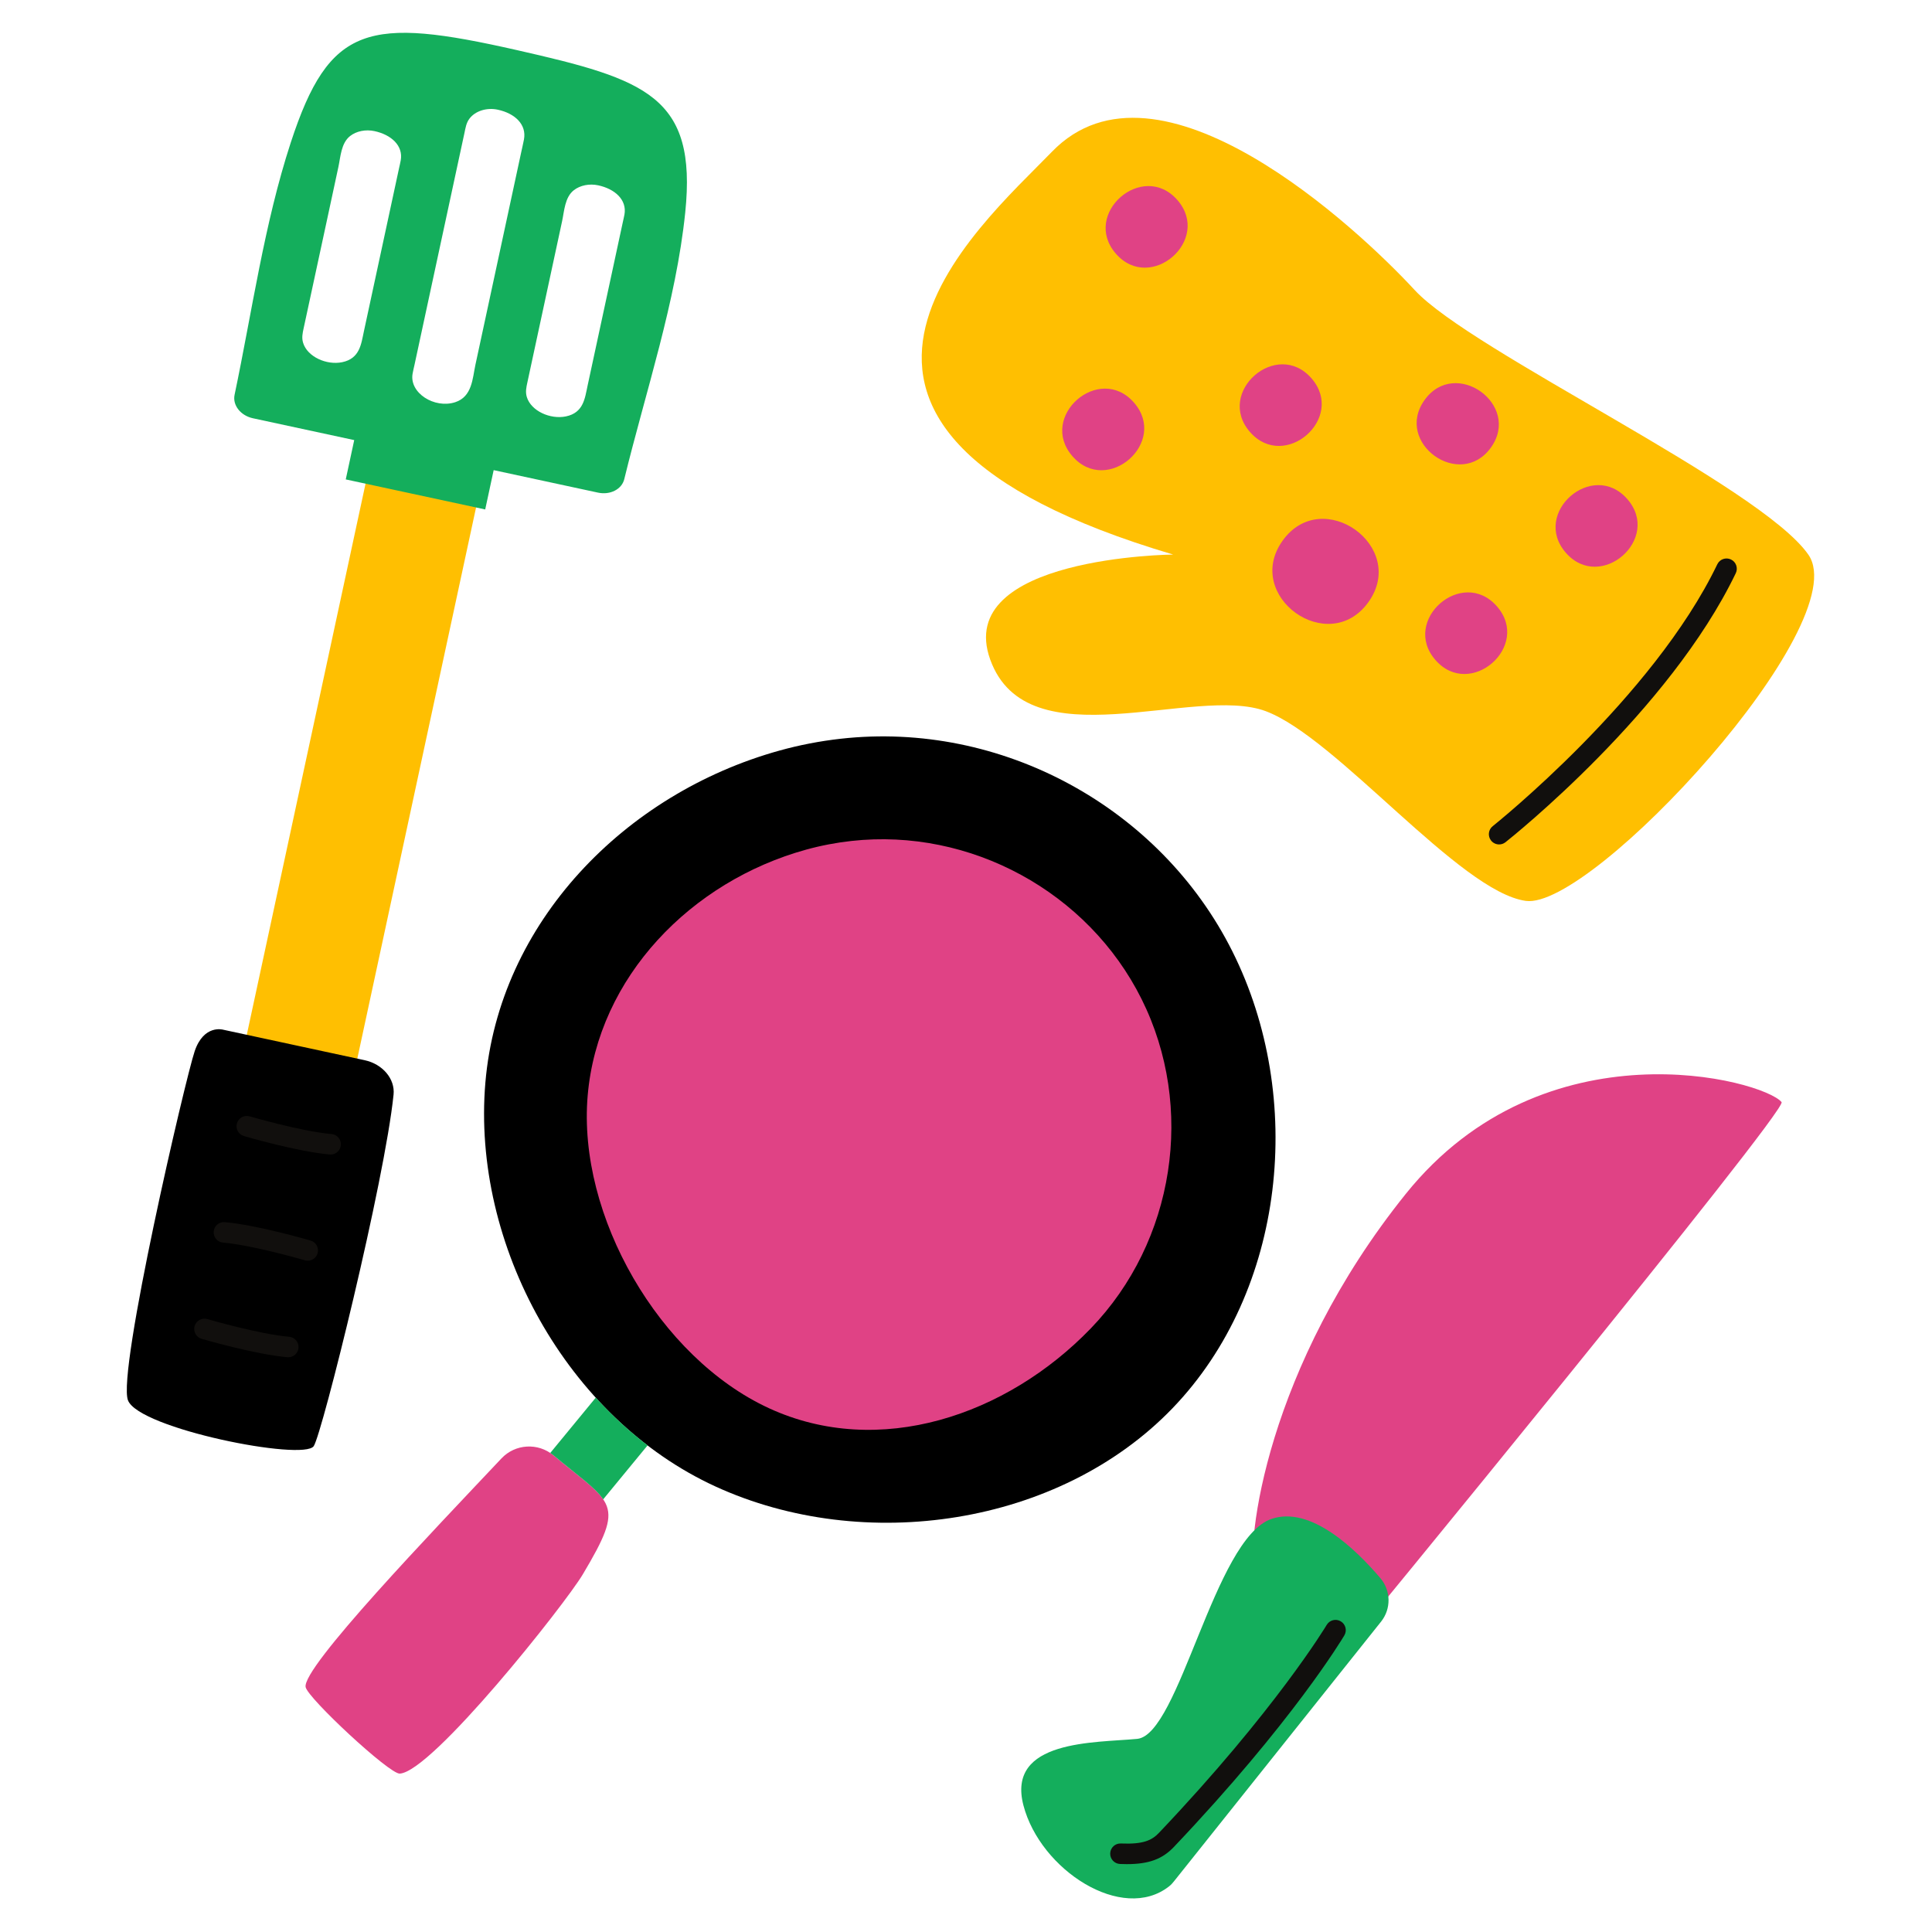 <svg xmlns="http://www.w3.org/2000/svg" xmlns:xlink="http://www.w3.org/1999/xlink" width="1080" zoomAndPan="magnify" viewBox="0 0 810 810" height="1080" preserveAspectRatio="xMidYMid meet" version="1.0"><defs><clipPath id="id1"><path d="M 97 49 L 760.59 49 L 760.59 472 L 97 472 Z M 97 49 " clip-rule="nonzero"/></clipPath><clipPath id="id2"><path d="M 98 13.754 L 583 13.754 L 583 795.922 L 98 795.922 Z M 98 13.754 " clip-rule="nonzero"/></clipPath></defs><g clip-path="url(#id1)"><path fill="#ffbf01" d="M 97.402 461.992 L 143.738 471.98 L 204.559 189.695 L 158.227 179.711 Z M 639.684 377.703 C 611.902 373.812 560.535 309.355 530.695 298.172 C 500.863 286.992 430.793 319.777 415.168 276.559 C 399.543 233.34 491.855 232.496 491.855 232.496 C 311.703 179.152 410.391 95.312 441.035 63.621 C 485.582 17.551 569.344 95.844 593.109 121.602 C 616.875 147.363 738.137 203.652 758.184 232.57 C 778.23 261.492 667.465 381.594 639.684 377.703 " fill-opacity="1" fill-rule="nonzero"/></g><path fill="#000000" d="M 152.895 444.496 L 93.551 431.707 C 93.551 431.707 85.496 429.367 81.637 440.676 C 77.77 451.988 49.09 575.168 53.652 587.086 C 58.219 598.996 127.312 612.668 131.535 606.293 C 135.098 600.918 161.305 495.152 165.004 458.902 C 165.676 452.355 160.441 446.121 152.895 444.496 Z M 491.598 590.391 C 444.098 639.738 362.203 651.77 299.918 623.191 C 237.875 594.727 197.738 521.977 203.492 453.93 C 209.164 386.844 261.941 332.668 326.82 314.676 C 335.219 312.344 343.797 310.695 352.457 309.723 C 419.727 302.176 486.387 338.332 516.691 398.891 C 547.352 460.137 539.043 541.102 491.598 590.391 " fill-opacity="1" fill-rule="nonzero"/><path fill="#e04285" d="M 589.375 500.547 C 531.098 573.043 522.098 646.77 525.992 661.465 C 529.883 676.16 563.723 691.691 563.723 691.691 C 563.723 691.691 749.691 465.363 746.934 462.062 C 739.141 452.734 647.648 428.055 589.375 500.547 Z M 356.945 352.574 C 350.523 353.289 344.156 354.504 337.934 356.223 C 289.836 369.5 250.656 409.602 246.387 459.324 C 242.051 509.754 276.461 569.258 322.43 590.418 C 368.562 611.66 422.043 593.492 457.301 556.961 C 492.52 520.469 501.254 464.258 478.594 418.832 C 456.184 373.914 406.812 347.047 356.945 352.574 Z M 467.836 106.355 C 482.363 123.035 508.16 100.555 493.633 83.879 C 479.098 67.199 453.301 89.676 467.836 106.355 Z M 549.848 158.613 C 535.312 141.934 509.516 164.414 524.043 181.098 C 538.578 197.77 564.375 175.293 549.848 158.613 Z M 682.27 209.258 C 667.742 192.578 641.945 215.062 656.473 231.734 C 671.008 248.414 696.805 225.938 682.27 209.258 Z M 232.023 610.141 C 225.551 604.766 216.012 605.32 210.238 611.449 C 181.324 642.125 126.5 699.207 128.141 707.332 C 129.094 712.027 163.258 743.832 167.602 743.594 C 181.195 742.836 236.859 672.621 244.336 660.066 C 262.5 629.562 257.113 630.992 232.023 610.141 Z M 601.812 276.711 C 616.348 293.391 642.145 270.91 627.609 254.234 C 613.082 237.555 587.285 260.031 601.812 276.711 Z M 475.434 168.801 C 460.902 152.121 435.102 174.602 449.637 191.285 C 464.164 207.965 489.961 185.48 475.434 168.801 Z M 537.75 226.664 C 521.094 249.922 557.059 275.684 573.715 252.434 C 590.367 229.176 554.402 203.414 537.75 226.664 Z M 597.258 167.703 C 610.137 149.723 637.949 169.645 625.074 187.633 C 612.191 205.617 584.371 185.688 597.258 167.703 " fill-opacity="1" fill-rule="nonzero"/><g clip-path="url(#id2)"><path fill="#14ae5c" d="M 271.5 605.98 L 252.887 628.609 C 249.578 623.707 242.539 618.883 232.023 610.141 C 231.598 609.785 231.152 609.465 230.699 609.156 L 249.777 585.961 C 256.441 593.289 263.703 600.008 271.5 605.98 Z M 579.027 679.867 L 492.176 788.777 C 491.574 789.543 490.906 790.262 490.137 790.867 C 470.547 806.27 436.18 784.051 429.086 756.938 C 421.855 729.297 459.125 730.719 476.777 729.031 C 494.426 727.348 509.105 645.191 532.973 636.852 C 549.477 631.078 568.543 649.652 578.734 661.652 C 583.176 666.883 583.305 674.504 579.027 679.867 Z M 261.805 89.957 C 261.609 91.031 261.34 92.094 261.113 93.164 C 259.703 99.699 258.297 106.234 256.895 112.762 C 253.375 129.07 249.863 145.371 246.352 161.672 C 245.211 166.988 244.668 173.039 237.266 174.578 C 230.711 175.934 222.633 172.301 220.867 166.438 C 220.227 164.312 220.66 162.387 221.094 160.371 C 224.273 145.605 227.457 130.836 230.637 116.066 C 232.316 108.285 233.992 100.512 235.664 92.73 C 236.574 88.535 236.781 82.695 240.598 79.734 C 243.254 77.676 247.121 76.906 250.809 77.699 C 257.742 79.191 262.914 83.727 261.805 89.957 Z M 219.668 58.496 C 219.32 60.324 218.883 62.137 218.492 63.957 C 216.629 72.613 214.766 81.262 212.902 89.91 C 208.371 110.93 203.84 131.961 199.309 152.988 C 198.105 158.582 197.996 166.32 190.836 168.629 C 182.109 171.445 171.547 164.715 172.98 156.672 C 173.195 155.457 173.5 154.246 173.762 153.043 C 177.938 133.652 182.117 114.258 186.293 94.875 C 188.449 84.875 190.598 74.879 192.754 64.879 C 193.414 61.836 194.066 58.785 194.727 55.734 C 195.172 53.652 195.461 51.523 196.824 49.738 C 199.277 46.5 204.082 44.992 208.73 45.996 C 215.859 47.535 220.867 52.18 219.668 58.496 Z M 168.008 67.23 C 167.82 68.305 167.551 69.367 167.32 70.438 C 165.906 76.973 164.504 83.508 163.098 90.035 C 159.586 106.344 156.07 122.645 152.559 138.945 C 151.414 144.262 150.871 150.312 143.469 151.852 C 136.918 153.207 128.836 149.574 127.074 143.711 C 126.43 141.586 126.863 139.66 127.297 137.652 C 130.48 122.879 133.664 108.109 136.852 93.34 C 138.523 85.559 140.195 77.785 141.871 70.004 C 142.781 65.812 142.988 59.969 146.812 57.008 C 149.461 54.949 153.328 54.18 157.016 54.973 C 163.941 56.461 169.121 61 168.008 67.23 Z M 216.816 21.031 C 154.438 6.887 138.109 10.18 121.898 59.785 C 110.797 93.773 105.711 130.445 98.344 165.562 C 97.445 169.871 100.867 174.242 106.039 175.359 L 148.508 184.512 L 144.961 200.996 L 203.426 213.59 L 206.973 197.109 L 250.707 206.535 C 255.816 207.641 260.691 205.129 261.723 200.91 C 270.715 164.094 283.434 126.547 287.293 89.047 C 292.309 40.344 270.781 33.277 216.816 21.031 " fill-opacity="1" fill-rule="nonzero"/></g><path fill="#110f0d" d="M 562.117 679.75 C 560.078 678.535 557.438 679.207 556.223 681.254 C 556.016 681.602 534.855 716.883 485.91 768.422 C 482.945 771.547 479.379 773.289 469.934 772.891 C 467.543 772.777 465.555 774.633 465.457 777.008 C 465.359 779.383 467.207 781.387 469.582 781.484 C 470.57 781.527 471.523 781.547 472.438 781.547 C 481.648 781.547 487.324 779.434 492.148 774.352 C 541.84 722.02 562.758 687.102 563.621 685.645 C 564.836 683.598 564.164 680.961 562.117 679.75 Z M 130.23 520.125 C 129.324 519.855 107.852 513.59 94.258 512.395 C 91.848 512.176 89.805 513.934 89.598 516.301 C 89.391 518.668 91.137 520.754 93.5 520.961 C 106.246 522.086 127.598 528.316 127.812 528.379 C 128.215 528.5 128.625 528.555 129.027 528.555 C 130.883 528.555 132.598 527.34 133.148 525.465 C 133.82 523.18 132.516 520.793 130.23 520.125 Z M 121.238 560.449 C 108.5 559.332 87.148 553.102 86.938 553.035 C 84.656 552.367 82.266 553.676 81.598 555.953 C 80.934 558.23 82.234 560.625 84.512 561.293 C 85.422 561.559 106.895 567.82 120.484 569.023 C 120.617 569.031 120.738 569.035 120.867 569.035 C 123.074 569.035 124.953 567.352 125.148 565.113 C 125.355 562.746 123.605 560.656 121.238 560.449 Z M 138.992 475.453 C 126.25 474.332 104.898 468.102 104.684 468.039 C 102.406 467.367 100.02 468.676 99.348 470.961 C 98.676 473.238 99.98 475.625 102.266 476.293 C 103.168 476.559 124.641 482.828 138.238 484.023 C 138.363 484.035 138.492 484.043 138.613 484.043 C 140.824 484.043 142.699 482.355 142.895 480.113 C 143.105 477.75 141.355 475.664 138.992 475.453 Z M 727.738 240.305 C 699.914 298.23 633.973 350.891 631.184 353.105 C 630.391 353.73 629.449 354.035 628.516 354.035 C 627.242 354.035 625.984 353.473 625.137 352.402 C 623.664 350.539 623.977 347.836 625.84 346.363 C 626.504 345.832 693.031 292.695 719.988 236.578 C 721.012 234.441 723.586 233.535 725.727 234.57 C 727.867 235.594 728.77 238.164 727.738 240.305 " fill-opacity="1" fill-rule="nonzero"/></svg>